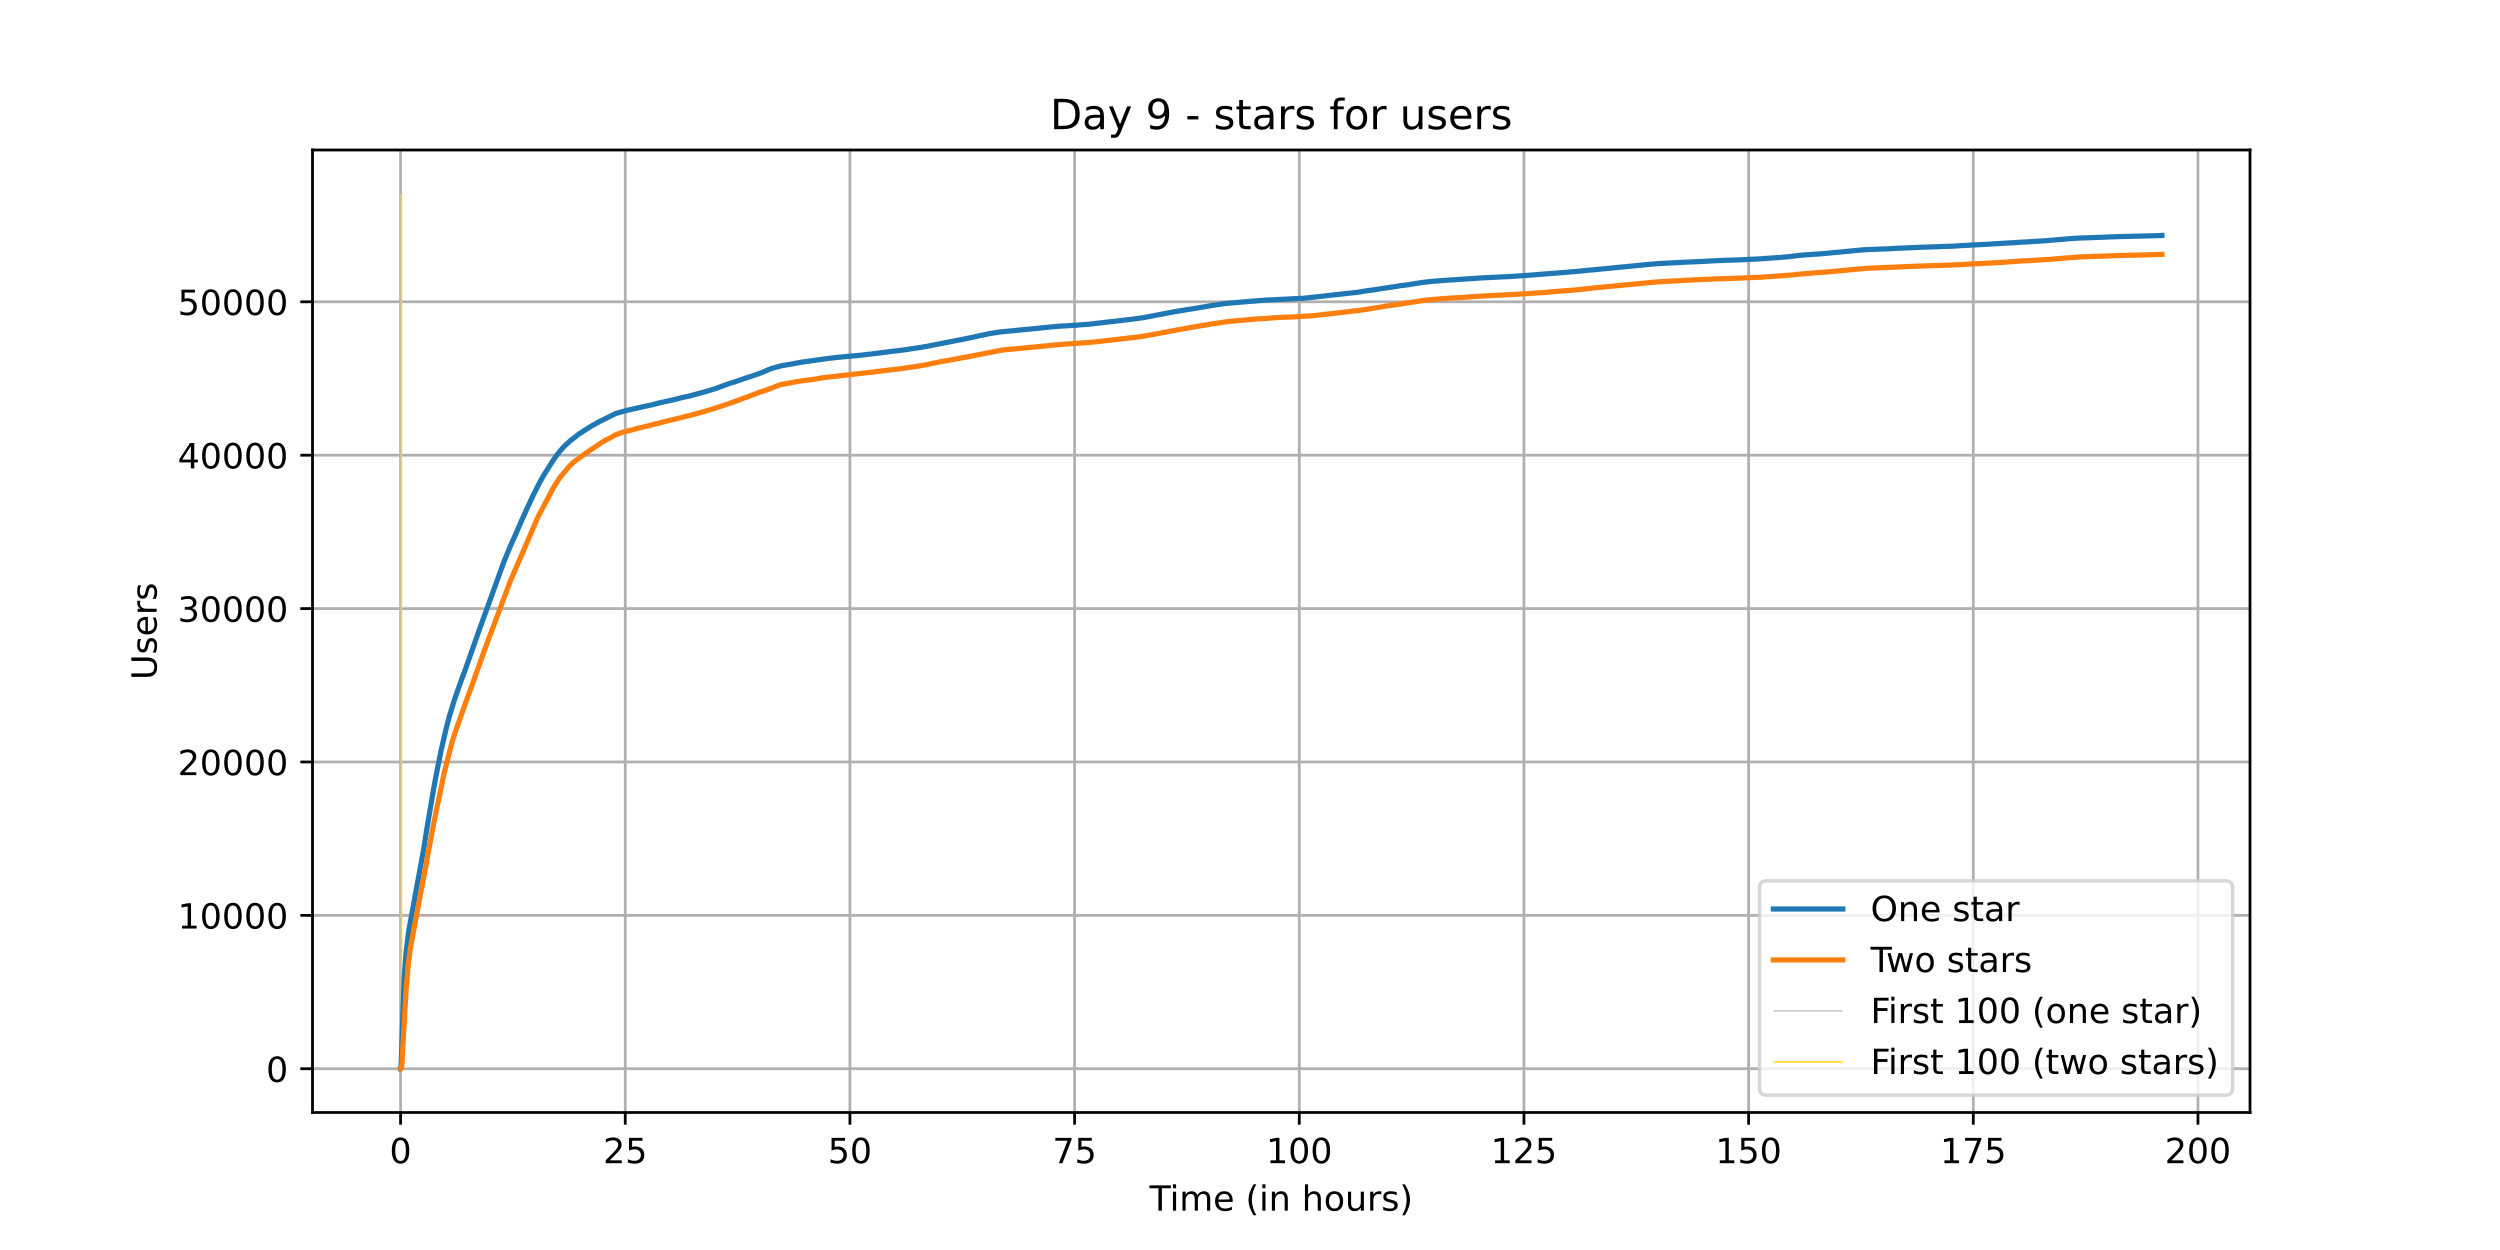 <?xml version="1.0" encoding="utf-8" standalone="no"?>
<!DOCTYPE svg PUBLIC "-//W3C//DTD SVG 1.1//EN"
  "http://www.w3.org/Graphics/SVG/1.1/DTD/svg11.dtd">
<!-- Created with matplotlib (https://matplotlib.org/) -->
<svg height="360pt" version="1.1" viewBox="0 0 720 360" width="720pt" xmlns="http://www.w3.org/2000/svg" xmlns:xlink="http://www.w3.org/1999/xlink">
 <defs>
  <style type="text/css">*{stroke-linecap:butt;stroke-linejoin:round;}</style>
 </defs>
 <g id="figure_1">
  <g id="patch_1">
   <path d="M 0 360 
L 720 360 
L 720 0 
L 0 0 
z
" style="fill:#ffffff;"/>
  </g>
  <g id="axes_1">
   <g id="patch_2">
    <path d="M 90 320.4 
L 648 320.4 
L 648 43.2 
L 90 43.2 
z
" style="fill:#ffffff;"/>
   </g>
   <g id="matplotlib.axis_1">
    <g id="xtick_1">
     <g id="line2d_1">
      <path clip-path="url(#p6012e05ed6)" d="M 115.364 320.4 
L 115.364 43.2 
" style="fill:none;stroke:#b0b0b0;stroke-linecap:square;stroke-width:0.8;"/>
     </g>
     <g id="line2d_2">
      <defs>
       <path d="M 0 0 
L 0 3.5 
" id="m4f7b861c61" style="stroke:#000000;stroke-width:0.8;"/>
      </defs>
      <g>
       <use style="stroke:#000000;stroke-width:0.8;" x="115.364" xlink:href="#m4f7b861c61" y="320.4"/>
      </g>
     </g>
     <g id="text_1">
      <!-- 0 -->
      <g transform="translate(112.182 334.998)scale(0.1 -0.1)">
       <defs>
        <path d="M 31.781 66.406 
Q 24.172 66.406 20.328 58.906 
Q 16.5 51.422 16.5 36.375 
Q 16.5 21.391 20.328 13.891 
Q 24.172 6.391 31.781 6.391 
Q 39.453 6.391 43.281 13.891 
Q 47.125 21.391 47.125 36.375 
Q 47.125 51.422 43.281 58.906 
Q 39.453 66.406 31.781 66.406 
z
M 31.781 74.219 
Q 44.047 74.219 50.516 64.516 
Q 56.984 54.828 56.984 36.375 
Q 56.984 17.969 50.516 8.266 
Q 44.047 -1.422 31.781 -1.422 
Q 19.531 -1.422 13.062 8.266 
Q 6.594 17.969 6.594 36.375 
Q 6.594 54.828 13.062 64.516 
Q 19.531 74.219 31.781 74.219 
z
" id="DejaVuSans-48"/>
       </defs>
       <use xlink:href="#DejaVuSans-48"/>
      </g>
     </g>
    </g>
    <g id="xtick_2">
     <g id="line2d_3">
      <path clip-path="url(#p6012e05ed6)" d="M 180.07 320.4 
L 180.07 43.2 
" style="fill:none;stroke:#b0b0b0;stroke-linecap:square;stroke-width:0.8;"/>
     </g>
     <g id="line2d_4">
      <g>
       <use style="stroke:#000000;stroke-width:0.8;" x="180.07" xlink:href="#m4f7b861c61" y="320.4"/>
      </g>
     </g>
     <g id="text_2">
      <!-- 25 -->
      <g transform="translate(173.707 334.998)scale(0.1 -0.1)">
       <defs>
        <path d="M 19.188 8.297 
L 53.609 8.297 
L 53.609 0 
L 7.328 0 
L 7.328 8.297 
Q 12.938 14.109 22.625 23.891 
Q 32.328 33.688 34.812 36.531 
Q 39.547 41.844 41.422 45.531 
Q 43.312 49.219 43.312 52.781 
Q 43.312 58.594 39.234 62.25 
Q 35.156 65.922 28.609 65.922 
Q 23.969 65.922 18.812 64.312 
Q 13.672 62.703 7.812 59.422 
L 7.812 69.391 
Q 13.766 71.781 18.938 73 
Q 24.125 74.219 28.422 74.219 
Q 39.75 74.219 46.484 68.547 
Q 53.219 62.891 53.219 53.422 
Q 53.219 48.922 51.531 44.891 
Q 49.859 40.875 45.406 35.406 
Q 44.188 33.984 37.641 27.219 
Q 31.109 20.453 19.188 8.297 
z
" id="DejaVuSans-50"/>
        <path d="M 10.797 72.906 
L 49.516 72.906 
L 49.516 64.594 
L 19.828 64.594 
L 19.828 46.734 
Q 21.969 47.469 24.109 47.828 
Q 26.266 48.188 28.422 48.188 
Q 40.625 48.188 47.75 41.5 
Q 54.891 34.812 54.891 23.391 
Q 54.891 11.625 47.562 5.094 
Q 40.234 -1.422 26.906 -1.422 
Q 22.312 -1.422 17.547 -0.641 
Q 12.797 0.141 7.719 1.703 
L 7.719 11.625 
Q 12.109 9.234 16.797 8.062 
Q 21.484 6.891 26.703 6.891 
Q 35.156 6.891 40.078 11.328 
Q 45.016 15.766 45.016 23.391 
Q 45.016 31 40.078 35.438 
Q 35.156 39.891 26.703 39.891 
Q 22.75 39.891 18.812 39.016 
Q 14.891 38.141 10.797 36.281 
z
" id="DejaVuSans-53"/>
       </defs>
       <use xlink:href="#DejaVuSans-50"/>
       <use x="63.623" xlink:href="#DejaVuSans-53"/>
      </g>
     </g>
    </g>
    <g id="xtick_3">
     <g id="line2d_5">
      <path clip-path="url(#p6012e05ed6)" d="M 244.776 320.4 
L 244.776 43.2 
" style="fill:none;stroke:#b0b0b0;stroke-linecap:square;stroke-width:0.8;"/>
     </g>
     <g id="line2d_6">
      <g>
       <use style="stroke:#000000;stroke-width:0.8;" x="244.776" xlink:href="#m4f7b861c61" y="320.4"/>
      </g>
     </g>
     <g id="text_3">
      <!-- 50 -->
      <g transform="translate(238.413 334.998)scale(0.1 -0.1)">
       <use xlink:href="#DejaVuSans-53"/>
       <use x="63.623" xlink:href="#DejaVuSans-48"/>
      </g>
     </g>
    </g>
    <g id="xtick_4">
     <g id="line2d_7">
      <path clip-path="url(#p6012e05ed6)" d="M 309.482 320.4 
L 309.482 43.2 
" style="fill:none;stroke:#b0b0b0;stroke-linecap:square;stroke-width:0.8;"/>
     </g>
     <g id="line2d_8">
      <g>
       <use style="stroke:#000000;stroke-width:0.8;" x="309.482" xlink:href="#m4f7b861c61" y="320.4"/>
      </g>
     </g>
     <g id="text_4">
      <!-- 75 -->
      <g transform="translate(303.119 334.998)scale(0.1 -0.1)">
       <defs>
        <path d="M 8.203 72.906 
L 55.078 72.906 
L 55.078 68.703 
L 28.609 0 
L 18.312 0 
L 43.219 64.594 
L 8.203 64.594 
z
" id="DejaVuSans-55"/>
       </defs>
       <use xlink:href="#DejaVuSans-55"/>
       <use x="63.623" xlink:href="#DejaVuSans-53"/>
      </g>
     </g>
    </g>
    <g id="xtick_5">
     <g id="line2d_9">
      <path clip-path="url(#p6012e05ed6)" d="M 374.188 320.4 
L 374.188 43.2 
" style="fill:none;stroke:#b0b0b0;stroke-linecap:square;stroke-width:0.8;"/>
     </g>
     <g id="line2d_10">
      <g>
       <use style="stroke:#000000;stroke-width:0.8;" x="374.188" xlink:href="#m4f7b861c61" y="320.4"/>
      </g>
     </g>
     <g id="text_5">
      <!-- 100 -->
      <g transform="translate(364.644 334.998)scale(0.1 -0.1)">
       <defs>
        <path d="M 12.406 8.297 
L 28.516 8.297 
L 28.516 63.922 
L 10.984 60.406 
L 10.984 69.391 
L 28.422 72.906 
L 38.281 72.906 
L 38.281 8.297 
L 54.391 8.297 
L 54.391 0 
L 12.406 0 
z
" id="DejaVuSans-49"/>
       </defs>
       <use xlink:href="#DejaVuSans-49"/>
       <use x="63.623" xlink:href="#DejaVuSans-48"/>
       <use x="127.246" xlink:href="#DejaVuSans-48"/>
      </g>
     </g>
    </g>
    <g id="xtick_6">
     <g id="line2d_11">
      <path clip-path="url(#p6012e05ed6)" d="M 438.894 320.4 
L 438.894 43.2 
" style="fill:none;stroke:#b0b0b0;stroke-linecap:square;stroke-width:0.8;"/>
     </g>
     <g id="line2d_12">
      <g>
       <use style="stroke:#000000;stroke-width:0.8;" x="438.894" xlink:href="#m4f7b861c61" y="320.4"/>
      </g>
     </g>
     <g id="text_6">
      <!-- 125 -->
      <g transform="translate(429.35 334.998)scale(0.1 -0.1)">
       <use xlink:href="#DejaVuSans-49"/>
       <use x="63.623" xlink:href="#DejaVuSans-50"/>
       <use x="127.246" xlink:href="#DejaVuSans-53"/>
      </g>
     </g>
    </g>
    <g id="xtick_7">
     <g id="line2d_13">
      <path clip-path="url(#p6012e05ed6)" d="M 503.6 320.4 
L 503.6 43.2 
" style="fill:none;stroke:#b0b0b0;stroke-linecap:square;stroke-width:0.8;"/>
     </g>
     <g id="line2d_14">
      <g>
       <use style="stroke:#000000;stroke-width:0.8;" x="503.6" xlink:href="#m4f7b861c61" y="320.4"/>
      </g>
     </g>
     <g id="text_7">
      <!-- 150 -->
      <g transform="translate(494.056 334.998)scale(0.1 -0.1)">
       <use xlink:href="#DejaVuSans-49"/>
       <use x="63.623" xlink:href="#DejaVuSans-53"/>
       <use x="127.246" xlink:href="#DejaVuSans-48"/>
      </g>
     </g>
    </g>
    <g id="xtick_8">
     <g id="line2d_15">
      <path clip-path="url(#p6012e05ed6)" d="M 568.306 320.4 
L 568.306 43.2 
" style="fill:none;stroke:#b0b0b0;stroke-linecap:square;stroke-width:0.8;"/>
     </g>
     <g id="line2d_16">
      <g>
       <use style="stroke:#000000;stroke-width:0.8;" x="568.306" xlink:href="#m4f7b861c61" y="320.4"/>
      </g>
     </g>
     <g id="text_8">
      <!-- 175 -->
      <g transform="translate(558.763 334.998)scale(0.1 -0.1)">
       <use xlink:href="#DejaVuSans-49"/>
       <use x="63.623" xlink:href="#DejaVuSans-55"/>
       <use x="127.246" xlink:href="#DejaVuSans-53"/>
      </g>
     </g>
    </g>
    <g id="xtick_9">
     <g id="line2d_17">
      <path clip-path="url(#p6012e05ed6)" d="M 633.012 320.4 
L 633.012 43.2 
" style="fill:none;stroke:#b0b0b0;stroke-linecap:square;stroke-width:0.8;"/>
     </g>
     <g id="line2d_18">
      <g>
       <use style="stroke:#000000;stroke-width:0.8;" x="633.012" xlink:href="#m4f7b861c61" y="320.4"/>
      </g>
     </g>
     <g id="text_9">
      <!-- 200 -->
      <g transform="translate(623.469 334.998)scale(0.1 -0.1)">
       <use xlink:href="#DejaVuSans-50"/>
       <use x="63.623" xlink:href="#DejaVuSans-48"/>
       <use x="127.246" xlink:href="#DejaVuSans-48"/>
      </g>
     </g>
    </g>
    <g id="text_10">
     <!-- Time (in hours) -->
     <g transform="translate(331.072 348.677)scale(0.1 -0.1)">
      <defs>
       <path d="M -0.297 72.906 
L 61.375 72.906 
L 61.375 64.594 
L 35.5 64.594 
L 35.5 0 
L 25.594 0 
L 25.594 64.594 
L -0.297 64.594 
z
" id="DejaVuSans-84"/>
       <path d="M 9.422 54.688 
L 18.406 54.688 
L 18.406 0 
L 9.422 0 
z
M 9.422 75.984 
L 18.406 75.984 
L 18.406 64.594 
L 9.422 64.594 
z
" id="DejaVuSans-105"/>
       <path d="M 52 44.188 
Q 55.375 50.25 60.062 53.125 
Q 64.75 56 71.094 56 
Q 79.641 56 84.281 50.016 
Q 88.922 44.047 88.922 33.016 
L 88.922 0 
L 79.891 0 
L 79.891 32.719 
Q 79.891 40.578 77.094 44.375 
Q 74.312 48.188 68.609 48.188 
Q 61.625 48.188 57.562 43.547 
Q 53.516 38.922 53.516 30.906 
L 53.516 0 
L 44.484 0 
L 44.484 32.719 
Q 44.484 40.625 41.703 44.406 
Q 38.922 48.188 33.109 48.188 
Q 26.219 48.188 22.156 43.531 
Q 18.109 38.875 18.109 30.906 
L 18.109 0 
L 9.078 0 
L 9.078 54.688 
L 18.109 54.688 
L 18.109 46.188 
Q 21.188 51.219 25.484 53.609 
Q 29.781 56 35.688 56 
Q 41.656 56 45.828 52.969 
Q 50 49.953 52 44.188 
z
" id="DejaVuSans-109"/>
       <path d="M 56.203 29.594 
L 56.203 25.203 
L 14.891 25.203 
Q 15.484 15.922 20.484 11.062 
Q 25.484 6.203 34.422 6.203 
Q 39.594 6.203 44.453 7.469 
Q 49.312 8.734 54.109 11.281 
L 54.109 2.781 
Q 49.266 0.734 44.188 -0.344 
Q 39.109 -1.422 33.891 -1.422 
Q 20.797 -1.422 13.156 6.188 
Q 5.516 13.812 5.516 26.812 
Q 5.516 40.234 12.766 48.109 
Q 20.016 56 32.328 56 
Q 43.359 56 49.781 48.891 
Q 56.203 41.797 56.203 29.594 
z
M 47.219 32.234 
Q 47.125 39.594 43.094 43.984 
Q 39.062 48.391 32.422 48.391 
Q 24.906 48.391 20.391 44.141 
Q 15.875 39.891 15.188 32.172 
z
" id="DejaVuSans-101"/>
       <path id="DejaVuSans-32"/>
       <path d="M 31 75.875 
Q 24.469 64.656 21.281 53.656 
Q 18.109 42.672 18.109 31.391 
Q 18.109 20.125 21.312 9.062 
Q 24.516 -2 31 -13.188 
L 23.188 -13.188 
Q 15.875 -1.703 12.234 9.375 
Q 8.594 20.453 8.594 31.391 
Q 8.594 42.281 12.203 53.312 
Q 15.828 64.359 23.188 75.875 
z
" id="DejaVuSans-40"/>
       <path d="M 54.891 33.016 
L 54.891 0 
L 45.906 0 
L 45.906 32.719 
Q 45.906 40.484 42.875 44.328 
Q 39.844 48.188 33.797 48.188 
Q 26.516 48.188 22.312 43.547 
Q 18.109 38.922 18.109 30.906 
L 18.109 0 
L 9.078 0 
L 9.078 54.688 
L 18.109 54.688 
L 18.109 46.188 
Q 21.344 51.125 25.703 53.562 
Q 30.078 56 35.797 56 
Q 45.219 56 50.047 50.172 
Q 54.891 44.344 54.891 33.016 
z
" id="DejaVuSans-110"/>
       <path d="M 54.891 33.016 
L 54.891 0 
L 45.906 0 
L 45.906 32.719 
Q 45.906 40.484 42.875 44.328 
Q 39.844 48.188 33.797 48.188 
Q 26.516 48.188 22.312 43.547 
Q 18.109 38.922 18.109 30.906 
L 18.109 0 
L 9.078 0 
L 9.078 75.984 
L 18.109 75.984 
L 18.109 46.188 
Q 21.344 51.125 25.703 53.562 
Q 30.078 56 35.797 56 
Q 45.219 56 50.047 50.172 
Q 54.891 44.344 54.891 33.016 
z
" id="DejaVuSans-104"/>
       <path d="M 30.609 48.391 
Q 23.391 48.391 19.188 42.75 
Q 14.984 37.109 14.984 27.297 
Q 14.984 17.484 19.156 11.844 
Q 23.344 6.203 30.609 6.203 
Q 37.797 6.203 41.984 11.859 
Q 46.188 17.531 46.188 27.297 
Q 46.188 37.016 41.984 42.703 
Q 37.797 48.391 30.609 48.391 
z
M 30.609 56 
Q 42.328 56 49.016 48.375 
Q 55.719 40.766 55.719 27.297 
Q 55.719 13.875 49.016 6.219 
Q 42.328 -1.422 30.609 -1.422 
Q 18.844 -1.422 12.172 6.219 
Q 5.516 13.875 5.516 27.297 
Q 5.516 40.766 12.172 48.375 
Q 18.844 56 30.609 56 
z
" id="DejaVuSans-111"/>
       <path d="M 8.5 21.578 
L 8.5 54.688 
L 17.484 54.688 
L 17.484 21.922 
Q 17.484 14.156 20.5 10.266 
Q 23.531 6.391 29.594 6.391 
Q 36.859 6.391 41.078 11.031 
Q 45.312 15.672 45.312 23.688 
L 45.312 54.688 
L 54.297 54.688 
L 54.297 0 
L 45.312 0 
L 45.312 8.406 
Q 42.047 3.422 37.719 1 
Q 33.406 -1.422 27.688 -1.422 
Q 18.266 -1.422 13.375 4.438 
Q 8.5 10.297 8.5 21.578 
z
M 31.109 56 
z
" id="DejaVuSans-117"/>
       <path d="M 41.109 46.297 
Q 39.594 47.172 37.812 47.578 
Q 36.031 48 33.891 48 
Q 26.266 48 22.188 43.047 
Q 18.109 38.094 18.109 28.812 
L 18.109 0 
L 9.078 0 
L 9.078 54.688 
L 18.109 54.688 
L 18.109 46.188 
Q 20.953 51.172 25.484 53.578 
Q 30.031 56 36.531 56 
Q 37.453 56 38.578 55.875 
Q 39.703 55.766 41.062 55.516 
z
" id="DejaVuSans-114"/>
       <path d="M 44.281 53.078 
L 44.281 44.578 
Q 40.484 46.531 36.375 47.5 
Q 32.281 48.484 27.875 48.484 
Q 21.188 48.484 17.844 46.438 
Q 14.5 44.391 14.5 40.281 
Q 14.5 37.156 16.891 35.375 
Q 19.281 33.594 26.516 31.984 
L 29.594 31.297 
Q 39.156 29.25 43.188 25.516 
Q 47.219 21.781 47.219 15.094 
Q 47.219 7.469 41.188 3.016 
Q 35.156 -1.422 24.609 -1.422 
Q 20.219 -1.422 15.453 -0.562 
Q 10.688 0.297 5.422 2 
L 5.422 11.281 
Q 10.406 8.688 15.234 7.391 
Q 20.062 6.109 24.812 6.109 
Q 31.156 6.109 34.562 8.281 
Q 37.984 10.453 37.984 14.406 
Q 37.984 18.062 35.516 20.016 
Q 33.062 21.969 24.703 23.781 
L 21.578 24.516 
Q 13.234 26.266 9.516 29.906 
Q 5.812 33.547 5.812 39.891 
Q 5.812 47.609 11.281 51.797 
Q 16.75 56 26.812 56 
Q 31.781 56 36.172 55.266 
Q 40.578 54.547 44.281 53.078 
z
" id="DejaVuSans-115"/>
       <path d="M 8.016 75.875 
L 15.828 75.875 
Q 23.141 64.359 26.781 53.312 
Q 30.422 42.281 30.422 31.391 
Q 30.422 20.453 26.781 9.375 
Q 23.141 -1.703 15.828 -13.188 
L 8.016 -13.188 
Q 14.5 -2 17.703 9.062 
Q 20.906 20.125 20.906 31.391 
Q 20.906 42.672 17.703 53.656 
Q 14.5 64.656 8.016 75.875 
z
" id="DejaVuSans-41"/>
      </defs>
      <use xlink:href="#DejaVuSans-84"/>
      <use x="57.959" xlink:href="#DejaVuSans-105"/>
      <use x="85.742" xlink:href="#DejaVuSans-109"/>
      <use x="183.154" xlink:href="#DejaVuSans-101"/>
      <use x="244.678" xlink:href="#DejaVuSans-32"/>
      <use x="276.465" xlink:href="#DejaVuSans-40"/>
      <use x="315.479" xlink:href="#DejaVuSans-105"/>
      <use x="343.262" xlink:href="#DejaVuSans-110"/>
      <use x="406.641" xlink:href="#DejaVuSans-32"/>
      <use x="438.428" xlink:href="#DejaVuSans-104"/>
      <use x="501.807" xlink:href="#DejaVuSans-111"/>
      <use x="562.988" xlink:href="#DejaVuSans-117"/>
      <use x="626.367" xlink:href="#DejaVuSans-114"/>
      <use x="667.48" xlink:href="#DejaVuSans-115"/>
      <use x="719.58" xlink:href="#DejaVuSans-41"/>
     </g>
    </g>
   </g>
   <g id="matplotlib.axis_2">
    <g id="ytick_1">
     <g id="line2d_19">
      <path clip-path="url(#p6012e05ed6)" d="M 90 307.8 
L 648 307.8 
" style="fill:none;stroke:#b0b0b0;stroke-linecap:square;stroke-width:0.8;"/>
     </g>
     <g id="line2d_20">
      <defs>
       <path d="M 0 0 
L -3.5 0 
" id="m26c6bc3b92" style="stroke:#000000;stroke-width:0.8;"/>
      </defs>
      <g>
       <use style="stroke:#000000;stroke-width:0.8;" x="90" xlink:href="#m26c6bc3b92" y="307.8"/>
      </g>
     </g>
     <g id="text_11">
      <!-- 0 -->
      <g transform="translate(76.638 311.599)scale(0.1 -0.1)">
       <use xlink:href="#DejaVuSans-48"/>
      </g>
     </g>
    </g>
    <g id="ytick_2">
     <g id="line2d_21">
      <path clip-path="url(#p6012e05ed6)" d="M 90 263.624 
L 648 263.624 
" style="fill:none;stroke:#b0b0b0;stroke-linecap:square;stroke-width:0.8;"/>
     </g>
     <g id="line2d_22">
      <g>
       <use style="stroke:#000000;stroke-width:0.8;" x="90" xlink:href="#m26c6bc3b92" y="263.624"/>
      </g>
     </g>
     <g id="text_12">
      <!-- 10000 -->
      <g transform="translate(51.188 267.423)scale(0.1 -0.1)">
       <use xlink:href="#DejaVuSans-49"/>
       <use x="63.623" xlink:href="#DejaVuSans-48"/>
       <use x="127.246" xlink:href="#DejaVuSans-48"/>
       <use x="190.869" xlink:href="#DejaVuSans-48"/>
       <use x="254.492" xlink:href="#DejaVuSans-48"/>
      </g>
     </g>
    </g>
    <g id="ytick_3">
     <g id="line2d_23">
      <path clip-path="url(#p6012e05ed6)" d="M 90 219.448 
L 648 219.448 
" style="fill:none;stroke:#b0b0b0;stroke-linecap:square;stroke-width:0.8;"/>
     </g>
     <g id="line2d_24">
      <g>
       <use style="stroke:#000000;stroke-width:0.8;" x="90" xlink:href="#m26c6bc3b92" y="219.448"/>
      </g>
     </g>
     <g id="text_13">
      <!-- 20000 -->
      <g transform="translate(51.188 223.247)scale(0.1 -0.1)">
       <use xlink:href="#DejaVuSans-50"/>
       <use x="63.623" xlink:href="#DejaVuSans-48"/>
       <use x="127.246" xlink:href="#DejaVuSans-48"/>
       <use x="190.869" xlink:href="#DejaVuSans-48"/>
       <use x="254.492" xlink:href="#DejaVuSans-48"/>
      </g>
     </g>
    </g>
    <g id="ytick_4">
     <g id="line2d_25">
      <path clip-path="url(#p6012e05ed6)" d="M 90 175.272 
L 648 175.272 
" style="fill:none;stroke:#b0b0b0;stroke-linecap:square;stroke-width:0.8;"/>
     </g>
     <g id="line2d_26">
      <g>
       <use style="stroke:#000000;stroke-width:0.8;" x="90" xlink:href="#m26c6bc3b92" y="175.272"/>
      </g>
     </g>
     <g id="text_14">
      <!-- 30000 -->
      <g transform="translate(51.188 179.071)scale(0.1 -0.1)">
       <defs>
        <path d="M 40.578 39.312 
Q 47.656 37.797 51.625 33 
Q 55.609 28.219 55.609 21.188 
Q 55.609 10.406 48.188 4.484 
Q 40.766 -1.422 27.094 -1.422 
Q 22.516 -1.422 17.656 -0.516 
Q 12.797 0.391 7.625 2.203 
L 7.625 11.719 
Q 11.719 9.328 16.594 8.109 
Q 21.484 6.891 26.812 6.891 
Q 36.078 6.891 40.938 10.547 
Q 45.797 14.203 45.797 21.188 
Q 45.797 27.641 41.281 31.266 
Q 36.766 34.906 28.719 34.906 
L 20.219 34.906 
L 20.219 43.016 
L 29.109 43.016 
Q 36.375 43.016 40.234 45.922 
Q 44.094 48.828 44.094 54.297 
Q 44.094 59.906 40.109 62.906 
Q 36.141 65.922 28.719 65.922 
Q 24.656 65.922 20.016 65.031 
Q 15.375 64.156 9.812 62.312 
L 9.812 71.094 
Q 15.438 72.656 20.344 73.438 
Q 25.25 74.219 29.594 74.219 
Q 40.828 74.219 47.359 69.109 
Q 53.906 64.016 53.906 55.328 
Q 53.906 49.266 50.438 45.094 
Q 46.969 40.922 40.578 39.312 
z
" id="DejaVuSans-51"/>
       </defs>
       <use xlink:href="#DejaVuSans-51"/>
       <use x="63.623" xlink:href="#DejaVuSans-48"/>
       <use x="127.246" xlink:href="#DejaVuSans-48"/>
       <use x="190.869" xlink:href="#DejaVuSans-48"/>
       <use x="254.492" xlink:href="#DejaVuSans-48"/>
      </g>
     </g>
    </g>
    <g id="ytick_5">
     <g id="line2d_27">
      <path clip-path="url(#p6012e05ed6)" d="M 90 131.096 
L 648 131.096 
" style="fill:none;stroke:#b0b0b0;stroke-linecap:square;stroke-width:0.8;"/>
     </g>
     <g id="line2d_28">
      <g>
       <use style="stroke:#000000;stroke-width:0.8;" x="90" xlink:href="#m26c6bc3b92" y="131.096"/>
      </g>
     </g>
     <g id="text_15">
      <!-- 40000 -->
      <g transform="translate(51.188 134.895)scale(0.1 -0.1)">
       <defs>
        <path d="M 37.797 64.312 
L 12.891 25.391 
L 37.797 25.391 
z
M 35.203 72.906 
L 47.609 72.906 
L 47.609 25.391 
L 58.016 25.391 
L 58.016 17.188 
L 47.609 17.188 
L 47.609 0 
L 37.797 0 
L 37.797 17.188 
L 4.891 17.188 
L 4.891 26.703 
z
" id="DejaVuSans-52"/>
       </defs>
       <use xlink:href="#DejaVuSans-52"/>
       <use x="63.623" xlink:href="#DejaVuSans-48"/>
       <use x="127.246" xlink:href="#DejaVuSans-48"/>
       <use x="190.869" xlink:href="#DejaVuSans-48"/>
       <use x="254.492" xlink:href="#DejaVuSans-48"/>
      </g>
     </g>
    </g>
    <g id="ytick_6">
     <g id="line2d_29">
      <path clip-path="url(#p6012e05ed6)" d="M 90 86.919 
L 648 86.919 
" style="fill:none;stroke:#b0b0b0;stroke-linecap:square;stroke-width:0.8;"/>
     </g>
     <g id="line2d_30">
      <g>
       <use style="stroke:#000000;stroke-width:0.8;" x="90" xlink:href="#m26c6bc3b92" y="86.919"/>
      </g>
     </g>
     <g id="text_16">
      <!-- 50000 -->
      <g transform="translate(51.188 90.719)scale(0.1 -0.1)">
       <use xlink:href="#DejaVuSans-53"/>
       <use x="63.623" xlink:href="#DejaVuSans-48"/>
       <use x="127.246" xlink:href="#DejaVuSans-48"/>
       <use x="190.869" xlink:href="#DejaVuSans-48"/>
       <use x="254.492" xlink:href="#DejaVuSans-48"/>
      </g>
     </g>
    </g>
    <g id="text_17">
     <!-- Users -->
     <g transform="translate(45.108 195.801)rotate(-90)scale(0.1 -0.1)">
      <defs>
       <path d="M 8.688 72.906 
L 18.609 72.906 
L 18.609 28.609 
Q 18.609 16.891 22.844 11.734 
Q 27.094 6.594 36.625 6.594 
Q 46.094 6.594 50.344 11.734 
Q 54.594 16.891 54.594 28.609 
L 54.594 72.906 
L 64.5 72.906 
L 64.5 27.391 
Q 64.5 13.141 57.438 5.859 
Q 50.391 -1.422 36.625 -1.422 
Q 22.797 -1.422 15.734 5.859 
Q 8.688 13.141 8.688 27.391 
z
" id="DejaVuSans-85"/>
      </defs>
      <use xlink:href="#DejaVuSans-85"/>
      <use x="73.193" xlink:href="#DejaVuSans-115"/>
      <use x="125.293" xlink:href="#DejaVuSans-101"/>
      <use x="186.816" xlink:href="#DejaVuSans-114"/>
      <use x="227.93" xlink:href="#DejaVuSans-115"/>
     </g>
    </g>
   </g>
   <g id="LineCollection_1">
    <path clip-path="url(#p6012e05ed6)" d="M 115.513 307.8 
L 115.513 55.8 
" style="fill:none;stroke:#c0c0c0;stroke-width:0.4;"/>
   </g>
   <g id="LineCollection_2">
    <path clip-path="url(#p6012e05ed6)" d="M 115.642 307.8 
L 115.642 55.8 
" style="fill:none;stroke:#ffd700;stroke-width:0.4;"/>
   </g>
   <g id="line2d_31">
    <path clip-path="url(#p6012e05ed6)" d="M 115.364 307.8 
L 115.428 307.796 
L 115.513 307.221 
L 115.684 302.459 
L 116.368 282.355 
L 116.924 274.504 
L 117.779 267.75 
L 121.969 244.867 
L 122.824 239.389 
L 124.747 228.022 
L 125.389 224.422 
L 127.013 216.223 
L 128.467 209.932 
L 129.449 206.204 
L 130.818 201.702 
L 132.143 197.916 
L 132.57 196.715 
L 133.169 195.027 
L 133.639 193.896 
L 137.615 182.592 
L 137.957 181.611 
L 145.059 161.97 
L 145.315 161.325 
L 146.939 157.389 
L 147.453 156.236 
L 148.65 153.577 
L 149.206 152.26 
L 150.36 149.601 
L 150.874 148.497 
L 151.515 147.008 
L 152.841 144.203 
L 153.397 142.966 
L 155.535 138.747 
L 156.134 137.695 
L 156.604 136.856 
L 159.213 132.717 
L 159.555 132.218 
L 160.324 131.135 
L 161.394 129.792 
L 161.65 129.492 
L 161.907 129.169 
L 162.207 128.847 
L 162.549 128.502 
L 163.019 128.047 
L 164.345 126.846 
L 164.729 126.572 
L 165.328 126.104 
L 166.055 125.534 
L 166.311 125.304 
L 166.697 125.03 
L 167.039 124.792 
L 167.638 124.443 
L 168.151 124.058 
L 168.621 123.811 
L 169.263 123.369 
L 170.503 122.6 
L 172.683 121.39 
L 177.386 119.066 
L 180.722 118.139 
L 181.791 117.922 
L 182.218 117.816 
L 188.051 116.509 
L 189.382 116.155 
L 195.202 114.839 
L 195.501 114.733 
L 197.083 114.362 
L 198.28 114.127 
L 199.049 113.911 
L 199.392 113.818 
L 199.904 113.672 
L 200.631 113.491 
L 200.888 113.403 
L 202.733 112.921 
L 203.332 112.749 
L 203.93 112.559 
L 204.785 112.316 
L 205.213 112.162 
L 205.94 111.972 
L 206.624 111.72 
L 207.651 111.313 
L 209.789 110.545 
L 211.072 110.125 
L 211.714 109.957 
L 212.483 109.675 
L 215.221 108.729 
L 215.692 108.57 
L 216.89 108.19 
L 219.413 107.293 
L 220.74 106.737 
L 220.911 106.648 
L 221.554 106.375 
L 222.067 106.158 
L 224.934 105.376 
L 225.491 105.27 
L 225.961 105.182 
L 227.544 104.912 
L 228.399 104.762 
L 229.554 104.532 
L 230.367 104.391 
L 231.052 104.285 
L 231.522 104.206 
L 232.121 104.135 
L 234.859 103.746 
L 235.286 103.675 
L 235.97 103.578 
L 236.355 103.534 
L 238.023 103.3 
L 238.877 103.194 
L 239.262 103.141 
L 240.288 103.03 
L 240.973 102.933 
L 242.255 102.832 
L 242.812 102.765 
L 244.094 102.655 
L 245.035 102.571 
L 246.061 102.465 
L 246.915 102.399 
L 247.941 102.293 
L 248.454 102.249 
L 249.182 102.143 
L 249.78 102.063 
L 251.02 101.953 
L 251.789 101.82 
L 252.858 101.71 
L 257.432 101.122 
L 258.465 101.02 
L 261.675 100.596 
L 262.06 100.508 
L 264.454 100.155 
L 264.839 100.106 
L 266.378 99.845 
L 266.677 99.784 
L 277.792 97.619 
L 278.262 97.508 
L 279.203 97.332 
L 280.272 97.111 
L 281.769 96.753 
L 282.753 96.554 
L 283.095 96.497 
L 283.565 96.386 
L 284.763 96.117 
L 285.49 96.006 
L 287.884 95.618 
L 305.158 93.93 
L 307.296 93.82 
L 309.818 93.665 
L 311.271 93.555 
L 312.083 93.497 
L 313.494 93.387 
L 323.374 92.247 
L 324.015 92.159 
L 325.084 92.048 
L 329.06 91.523 
L 337.139 89.981 
L 337.823 89.875 
L 338.251 89.773 
L 340.56 89.398 
L 341.201 89.287 
L 341.542 89.225 
L 342.227 89.115 
L 344.192 88.815 
L 345.775 88.545 
L 348.682 88.05 
L 350.391 87.768 
L 352.358 87.472 
L 353.341 87.361 
L 359.625 86.827 
L 361.035 86.721 
L 362.061 86.619 
L 365.358 86.385 
L 367.794 86.279 
L 368.521 86.235 
L 370.958 86.124 
L 373.223 85.996 
L 375.617 85.886 
L 391.137 84.158 
L 391.48 84.088 
L 392.163 83.986 
L 393.061 83.823 
L 394.6 83.615 
L 395.455 83.509 
L 396.139 83.403 
L 396.737 83.293 
L 397.421 83.187 
L 399.901 82.824 
L 401.782 82.546 
L 402.466 82.444 
L 403.107 82.294 
L 404.176 82.179 
L 405.117 82.069 
L 407.083 81.755 
L 409.435 81.371 
L 410.375 81.269 
L 410.973 81.19 
L 411.914 81.079 
L 416.66 80.704 
L 418.54 80.593 
L 421.917 80.35 
L 423.884 80.244 
L 424.867 80.152 
L 426.748 80.041 
L 428.842 79.931 
L 431.066 79.82 
L 433.118 79.719 
L 435.555 79.617 
L 435.939 79.573 
L 437.35 79.462 
L 440.386 79.259 
L 441.882 79.158 
L 442.395 79.105 
L 443.678 78.994 
L 447.958 78.667 
L 449.369 78.557 
L 454.585 78.124 
L 455.739 78.014 
L 457.065 77.85 
L 458.519 77.74 
L 475.28 76.105 
L 476.735 75.995 
L 477.248 75.946 
L 479.087 75.84 
L 479.856 75.791 
L 482.251 75.681 
L 484.774 75.531 
L 487.424 75.42 
L 489.22 75.345 
L 491.358 75.235 
L 493.669 75.107 
L 496.109 74.996 
L 496.796 74.965 
L 500.475 74.855 
L 502.142 74.789 
L 504.193 74.678 
L 505.99 74.603 
L 507.614 74.497 
L 508.127 74.449 
L 511.248 74.236 
L 512.829 74.135 
L 513.385 74.073 
L 514.796 73.963 
L 515.993 73.83 
L 516.72 73.72 
L 517.789 73.609 
L 518.729 73.499 
L 522.405 73.225 
L 524.33 73.114 
L 536.347 71.97 
L 538.442 71.86 
L 540.281 71.78 
L 543.532 71.67 
L 546.139 71.511 
L 549.047 71.4 
L 550.928 71.312 
L 553.535 71.202 
L 555.074 71.153 
L 558.195 71.047 
L 558.921 71.003 
L 562.47 70.892 
L 565.077 70.729 
L 567.044 70.618 
L 569.181 70.504 
L 571.534 70.393 
L 572.217 70.362 
L 573.758 70.261 
L 574.271 70.216 
L 576.28 70.106 
L 577.006 70.066 
L 578.546 69.956 
L 579.145 69.938 
L 580.897 69.828 
L 581.624 69.788 
L 583.934 69.655 
L 585.601 69.545 
L 588.039 69.399 
L 589.58 69.298 
L 590.137 69.24 
L 591.505 69.13 
L 597.278 68.648 
L 599.459 68.538 
L 600.912 68.498 
L 602.58 68.436 
L 605.788 68.326 
L 607.755 68.229 
L 611.26 68.118 
L 612.628 68.087 
L 617.074 67.977 
L 618.315 67.955 
L 621.995 67.849 
L 622.636 67.8 
L 622.636 67.8 
" style="fill:none;stroke:#1f77b4;stroke-linecap:square;stroke-width:1.5;"/>
   </g>
   <g id="line2d_32">
    <path clip-path="url(#p6012e05ed6)" d="M 115.364 307.8 
L 115.556 307.72 
L 115.642 307.358 
L 115.77 306.254 
L 116.154 299.146 
L 116.967 284.996 
L 117.565 277.946 
L 118.163 273.175 
L 121.114 257.479 
L 122.61 249.655 
L 123.55 244.315 
L 123.678 243.753 
L 124.576 238.991 
L 125.389 234.764 
L 127.996 222.293 
L 130.176 213.815 
L 130.989 211.191 
L 134.708 200.677 
L 135.734 197.965 
L 136.161 196.741 
L 137.016 194.289 
L 138.171 191.14 
L 138.815 189.236 
L 139.585 187.067 
L 146.983 167.355 
L 147.325 166.525 
L 154.936 148.872 
L 159.084 141.04 
L 159.597 140.13 
L 160.025 139.432 
L 160.539 138.632 
L 161.309 137.479 
L 164.002 134.272 
L 164.302 133.976 
L 164.9 133.362 
L 165.798 132.659 
L 166.911 131.838 
L 168.621 130.565 
L 169.22 130.216 
L 169.819 129.753 
L 170.375 129.408 
L 173.324 127.416 
L 173.58 127.292 
L 174.008 127.031 
L 174.735 126.616 
L 175.034 126.475 
L 177.172 125.3 
L 177.428 125.189 
L 177.942 124.995 
L 178.241 124.867 
L 178.54 124.77 
L 179.14 124.535 
L 181.064 124.049 
L 183.076 123.537 
L 183.377 123.435 
L 183.719 123.347 
L 183.976 123.276 
L 184.491 123.166 
L 185.219 122.985 
L 185.647 122.883 
L 186.118 122.777 
L 188.612 122.123 
L 189.638 121.911 
L 190.369 121.686 
L 193.063 121.023 
L 193.748 120.86 
L 195.244 120.502 
L 196.014 120.317 
L 196.698 120.135 
L 197.083 120.025 
L 199.776 119.367 
L 200.119 119.234 
L 200.674 119.133 
L 200.888 119.053 
L 202.519 118.589 
L 203.417 118.337 
L 204.486 118.002 
L 204.956 117.865 
L 205.641 117.684 
L 206.111 117.511 
L 210.345 116.093 
L 210.559 116.009 
L 212.312 115.395 
L 212.569 115.303 
L 213.638 114.87 
L 214.28 114.627 
L 214.793 114.476 
L 215.264 114.326 
L 216.376 113.871 
L 216.975 113.65 
L 217.36 113.496 
L 217.831 113.341 
L 218.472 113.05 
L 218.943 112.899 
L 219.928 112.595 
L 220.313 112.484 
L 224.721 110.792 
L 229.426 109.922 
L 230.153 109.811 
L 230.923 109.688 
L 234.089 109.264 
L 234.388 109.224 
L 237.253 108.742 
L 238.279 108.636 
L 238.664 108.597 
L 249.823 107.324 
L 250.379 107.263 
L 251.576 107.161 
L 252.131 107.042 
L 259.622 106.154 
L 261.632 105.853 
L 264.326 105.469 
L 265.181 105.319 
L 266.762 105.058 
L 267.489 104.873 
L 268.344 104.678 
L 269.242 104.515 
L 270.396 104.294 
L 271.08 104.113 
L 271.978 104.002 
L 276.466 103.176 
L 276.979 103.066 
L 277.792 102.929 
L 288.739 100.8 
L 302.508 99.501 
L 303.277 99.39 
L 307.894 99.019 
L 309.604 98.909 
L 312.553 98.71 
L 313.882 98.608 
L 314.439 98.551 
L 315.551 98.441 
L 316.534 98.348 
L 324.998 97.358 
L 325.254 97.314 
L 326.28 97.217 
L 327.393 97.106 
L 328.034 97.022 
L 330.043 96.709 
L 330.514 96.62 
L 331.027 96.51 
L 332.522 96.258 
L 332.907 96.174 
L 339.662 94.898 
L 340.345 94.792 
L 344.62 94.027 
L 346.202 93.758 
L 349.152 93.259 
L 349.836 93.153 
L 350.391 93.086 
L 351.204 92.98 
L 351.546 92.927 
L 353.427 92.645 
L 354.282 92.534 
L 354.795 92.49 
L 361.035 91.951 
L 362.275 91.841 
L 364.46 91.726 
L 365.657 91.615 
L 368.564 91.421 
L 371.769 91.311 
L 374.463 91.143 
L 376.643 91.037 
L 377.712 90.931 
L 379.037 90.82 
L 388.87 89.707 
L 389.597 89.592 
L 390.71 89.486 
L 392.292 89.274 
L 393.147 89.164 
L 395.883 88.704 
L 397.891 88.386 
L 398.832 88.205 
L 401.611 87.812 
L 403.193 87.591 
L 403.749 87.489 
L 404.518 87.361 
L 406.442 87.07 
L 406.741 87.025 
L 409.049 86.681 
L 409.905 86.531 
L 410.931 86.429 
L 411.829 86.319 
L 417.13 85.877 
L 419.31 85.766 
L 420.079 85.722 
L 423.072 85.523 
L 424.568 85.413 
L 427.432 85.223 
L 429.869 85.113 
L 432.134 84.989 
L 434.229 84.878 
L 436.11 84.79 
L 437.949 84.68 
L 440.343 84.538 
L 441.797 84.437 
L 442.395 84.366 
L 443.037 84.344 
L 445.003 84.238 
L 445.559 84.181 
L 446.457 84.07 
L 450.951 83.721 
L 452.362 83.624 
L 452.746 83.58 
L 454.029 83.474 
L 455.055 83.372 
L 456.081 83.266 
L 457.578 83.072 
L 476.137 81.283 
L 477.547 81.177 
L 478.274 81.137 
L 480.755 80.987 
L 482.978 80.876 
L 485.628 80.713 
L 487.723 80.602 
L 489.519 80.527 
L 492.213 80.417 
L 494.14 80.328 
L 497.609 80.218 
L 499.278 80.152 
L 502.27 80.041 
L 504.236 79.944 
L 507.357 79.834 
L 508.427 79.728 
L 510.264 79.622 
L 511.077 79.564 
L 512.487 79.454 
L 516.592 79.144 
L 517.361 79.034 
L 523.517 78.504 
L 525.441 78.393 
L 526.425 78.301 
L 527.708 78.19 
L 537.673 77.263 
L 540.324 77.152 
L 542.164 77.068 
L 545.199 76.958 
L 547.294 76.852 
L 550.243 76.741 
L 552.21 76.648 
L 555.502 76.538 
L 557.04 76.485 
L 560.46 76.375 
L 561.914 76.335 
L 564.393 76.224 
L 566.958 76.07 
L 569.053 75.968 
L 569.523 75.933 
L 571.747 75.827 
L 572.431 75.796 
L 574.784 75.663 
L 576.75 75.553 
L 580.214 75.301 
L 581.795 75.195 
L 582.607 75.133 
L 585.046 75.023 
L 587.955 74.828 
L 589.966 74.718 
L 595.225 74.281 
L 596.551 74.175 
L 597.107 74.117 
L 598.817 74.007 
L 600.442 73.945 
L 603.35 73.834 
L 604.804 73.795 
L 607.797 73.684 
L 609.55 73.614 
L 613.739 73.503 
L 615.022 73.481 
L 619.385 73.371 
L 620.925 73.322 
L 622.636 73.251 
L 622.636 73.251 
" style="fill:none;stroke:#ff7f0e;stroke-linecap:square;stroke-width:1.5;"/>
   </g>
   <g id="patch_3">
    <path d="M 90 320.4 
L 90 43.2 
" style="fill:none;stroke:#000000;stroke-linecap:square;stroke-linejoin:miter;stroke-width:0.8;"/>
   </g>
   <g id="patch_4">
    <path d="M 648 320.4 
L 648 43.2 
" style="fill:none;stroke:#000000;stroke-linecap:square;stroke-linejoin:miter;stroke-width:0.8;"/>
   </g>
   <g id="patch_5">
    <path d="M 90 320.4 
L 648 320.4 
" style="fill:none;stroke:#000000;stroke-linecap:square;stroke-linejoin:miter;stroke-width:0.8;"/>
   </g>
   <g id="patch_6">
    <path d="M 90 43.2 
L 648 43.2 
" style="fill:none;stroke:#000000;stroke-linecap:square;stroke-linejoin:miter;stroke-width:0.8;"/>
   </g>
   <g id="text_18">
    <!-- Day 9 - stars for users -->
    <g transform="translate(302.426 37.2)scale(0.12 -0.12)">
     <defs>
      <path d="M 19.672 64.797 
L 19.672 8.109 
L 31.594 8.109 
Q 46.688 8.109 53.688 14.938 
Q 60.688 21.781 60.688 36.531 
Q 60.688 51.172 53.688 57.984 
Q 46.688 64.797 31.594 64.797 
z
M 9.812 72.906 
L 30.078 72.906 
Q 51.266 72.906 61.172 64.094 
Q 71.094 55.281 71.094 36.531 
Q 71.094 17.672 61.125 8.828 
Q 51.172 0 30.078 0 
L 9.812 0 
z
" id="DejaVuSans-68"/>
      <path d="M 34.281 27.484 
Q 23.391 27.484 19.188 25 
Q 14.984 22.516 14.984 16.5 
Q 14.984 11.719 18.141 8.906 
Q 21.297 6.109 26.703 6.109 
Q 34.188 6.109 38.703 11.406 
Q 43.219 16.703 43.219 25.484 
L 43.219 27.484 
z
M 52.203 31.203 
L 52.203 0 
L 43.219 0 
L 43.219 8.297 
Q 40.141 3.328 35.547 0.953 
Q 30.953 -1.422 24.312 -1.422 
Q 15.922 -1.422 10.953 3.297 
Q 6 8.016 6 15.922 
Q 6 25.141 12.172 29.828 
Q 18.359 34.516 30.609 34.516 
L 43.219 34.516 
L 43.219 35.406 
Q 43.219 41.609 39.141 45 
Q 35.062 48.391 27.688 48.391 
Q 23 48.391 18.547 47.266 
Q 14.109 46.141 10.016 43.891 
L 10.016 52.203 
Q 14.938 54.109 19.578 55.047 
Q 24.219 56 28.609 56 
Q 40.484 56 46.344 49.844 
Q 52.203 43.703 52.203 31.203 
z
" id="DejaVuSans-97"/>
      <path d="M 32.172 -5.078 
Q 28.375 -14.844 24.75 -17.812 
Q 21.141 -20.797 15.094 -20.797 
L 7.906 -20.797 
L 7.906 -13.281 
L 13.188 -13.281 
Q 16.891 -13.281 18.938 -11.516 
Q 21 -9.766 23.484 -3.219 
L 25.094 0.875 
L 2.984 54.688 
L 12.5 54.688 
L 29.594 11.922 
L 46.688 54.688 
L 56.203 54.688 
z
" id="DejaVuSans-121"/>
      <path d="M 10.984 1.516 
L 10.984 10.5 
Q 14.703 8.734 18.5 7.812 
Q 22.312 6.891 25.984 6.891 
Q 35.75 6.891 40.891 13.453 
Q 46.047 20.016 46.781 33.406 
Q 43.953 29.203 39.594 26.953 
Q 35.25 24.703 29.984 24.703 
Q 19.047 24.703 12.672 31.312 
Q 6.297 37.938 6.297 49.422 
Q 6.297 60.641 12.938 67.422 
Q 19.578 74.219 30.609 74.219 
Q 43.266 74.219 49.922 64.516 
Q 56.594 54.828 56.594 36.375 
Q 56.594 19.141 48.406 8.859 
Q 40.234 -1.422 26.422 -1.422 
Q 22.703 -1.422 18.891 -0.688 
Q 15.094 0.047 10.984 1.516 
z
M 30.609 32.422 
Q 37.25 32.422 41.125 36.953 
Q 45.016 41.5 45.016 49.422 
Q 45.016 57.281 41.125 61.844 
Q 37.25 66.406 30.609 66.406 
Q 23.969 66.406 20.094 61.844 
Q 16.219 57.281 16.219 49.422 
Q 16.219 41.5 20.094 36.953 
Q 23.969 32.422 30.609 32.422 
z
" id="DejaVuSans-57"/>
      <path d="M 4.891 31.391 
L 31.203 31.391 
L 31.203 23.391 
L 4.891 23.391 
z
" id="DejaVuSans-45"/>
      <path d="M 18.312 70.219 
L 18.312 54.688 
L 36.812 54.688 
L 36.812 47.703 
L 18.312 47.703 
L 18.312 18.016 
Q 18.312 11.328 20.141 9.422 
Q 21.969 7.516 27.594 7.516 
L 36.812 7.516 
L 36.812 0 
L 27.594 0 
Q 17.188 0 13.234 3.875 
Q 9.281 7.766 9.281 18.016 
L 9.281 47.703 
L 2.688 47.703 
L 2.688 54.688 
L 9.281 54.688 
L 9.281 70.219 
z
" id="DejaVuSans-116"/>
      <path d="M 37.109 75.984 
L 37.109 68.5 
L 28.516 68.5 
Q 23.688 68.5 21.797 66.547 
Q 19.922 64.594 19.922 59.516 
L 19.922 54.688 
L 34.719 54.688 
L 34.719 47.703 
L 19.922 47.703 
L 19.922 0 
L 10.891 0 
L 10.891 47.703 
L 2.297 47.703 
L 2.297 54.688 
L 10.891 54.688 
L 10.891 58.5 
Q 10.891 67.625 15.141 71.797 
Q 19.391 75.984 28.609 75.984 
z
" id="DejaVuSans-102"/>
     </defs>
     <use xlink:href="#DejaVuSans-68"/>
     <use x="77.002" xlink:href="#DejaVuSans-97"/>
     <use x="138.281" xlink:href="#DejaVuSans-121"/>
     <use x="197.461" xlink:href="#DejaVuSans-32"/>
     <use x="229.248" xlink:href="#DejaVuSans-57"/>
     <use x="292.871" xlink:href="#DejaVuSans-32"/>
     <use x="324.658" xlink:href="#DejaVuSans-45"/>
     <use x="360.742" xlink:href="#DejaVuSans-32"/>
     <use x="392.529" xlink:href="#DejaVuSans-115"/>
     <use x="444.629" xlink:href="#DejaVuSans-116"/>
     <use x="483.838" xlink:href="#DejaVuSans-97"/>
     <use x="545.117" xlink:href="#DejaVuSans-114"/>
     <use x="586.23" xlink:href="#DejaVuSans-115"/>
     <use x="638.33" xlink:href="#DejaVuSans-32"/>
     <use x="670.117" xlink:href="#DejaVuSans-102"/>
     <use x="705.322" xlink:href="#DejaVuSans-111"/>
     <use x="766.504" xlink:href="#DejaVuSans-114"/>
     <use x="807.617" xlink:href="#DejaVuSans-32"/>
     <use x="839.404" xlink:href="#DejaVuSans-117"/>
     <use x="902.783" xlink:href="#DejaVuSans-115"/>
     <use x="954.883" xlink:href="#DejaVuSans-101"/>
     <use x="1016.406" xlink:href="#DejaVuSans-114"/>
     <use x="1057.52" xlink:href="#DejaVuSans-115"/>
    </g>
   </g>
   <g id="legend_1">
    <g id="patch_7">
     <path d="M 508.734 315.4 
L 641 315.4 
Q 643 315.4 643 313.4 
L 643 255.688 
Q 643 253.688 641 253.688 
L 508.734 253.688 
Q 506.734 253.688 506.734 255.688 
L 506.734 313.4 
Q 506.734 315.4 508.734 315.4 
z
" style="fill:#ffffff;opacity:0.8;stroke:#cccccc;stroke-linejoin:miter;"/>
    </g>
    <g id="line2d_33">
     <path d="M 510.734 261.786 
L 530.734 261.786 
" style="fill:none;stroke:#1f77b4;stroke-linecap:square;stroke-width:1.5;"/>
    </g>
    <g id="line2d_34"/>
    <g id="text_19">
     <!-- One star -->
     <g transform="translate(538.734 265.286)scale(0.1 -0.1)">
      <defs>
       <path d="M 39.406 66.219 
Q 28.656 66.219 22.328 58.203 
Q 16.016 50.203 16.016 36.375 
Q 16.016 22.609 22.328 14.594 
Q 28.656 6.594 39.406 6.594 
Q 50.141 6.594 56.422 14.594 
Q 62.703 22.609 62.703 36.375 
Q 62.703 50.203 56.422 58.203 
Q 50.141 66.219 39.406 66.219 
z
M 39.406 74.219 
Q 54.734 74.219 63.906 63.938 
Q 73.094 53.656 73.094 36.375 
Q 73.094 19.141 63.906 8.859 
Q 54.734 -1.422 39.406 -1.422 
Q 24.031 -1.422 14.812 8.828 
Q 5.609 19.094 5.609 36.375 
Q 5.609 53.656 14.812 63.938 
Q 24.031 74.219 39.406 74.219 
z
" id="DejaVuSans-79"/>
      </defs>
      <use xlink:href="#DejaVuSans-79"/>
      <use x="78.711" xlink:href="#DejaVuSans-110"/>
      <use x="142.09" xlink:href="#DejaVuSans-101"/>
      <use x="203.613" xlink:href="#DejaVuSans-32"/>
      <use x="235.4" xlink:href="#DejaVuSans-115"/>
      <use x="287.5" xlink:href="#DejaVuSans-116"/>
      <use x="326.709" xlink:href="#DejaVuSans-97"/>
      <use x="387.988" xlink:href="#DejaVuSans-114"/>
     </g>
    </g>
    <g id="line2d_35">
     <path d="M 510.734 276.464 
L 530.734 276.464 
" style="fill:none;stroke:#ff7f0e;stroke-linecap:square;stroke-width:1.5;"/>
    </g>
    <g id="line2d_36"/>
    <g id="text_20">
     <!-- Two stars -->
     <g transform="translate(538.734 279.964)scale(0.1 -0.1)">
      <defs>
       <path d="M 4.203 54.688 
L 13.188 54.688 
L 24.422 12.016 
L 35.594 54.688 
L 46.188 54.688 
L 57.422 12.016 
L 68.609 54.688 
L 77.594 54.688 
L 63.281 0 
L 52.688 0 
L 40.922 44.828 
L 29.109 0 
L 18.5 0 
z
" id="DejaVuSans-119"/>
      </defs>
      <use xlink:href="#DejaVuSans-84"/>
      <use x="44.584" xlink:href="#DejaVuSans-119"/>
      <use x="126.371" xlink:href="#DejaVuSans-111"/>
      <use x="187.553" xlink:href="#DejaVuSans-32"/>
      <use x="219.34" xlink:href="#DejaVuSans-115"/>
      <use x="271.439" xlink:href="#DejaVuSans-116"/>
      <use x="310.648" xlink:href="#DejaVuSans-97"/>
      <use x="371.928" xlink:href="#DejaVuSans-114"/>
      <use x="413.041" xlink:href="#DejaVuSans-115"/>
     </g>
    </g>
    <g id="line2d_37">
     <path d="M 510.734 291.142 
L 530.734 291.142 
" style="fill:none;stroke:#c0c0c0;stroke-width:0.4;"/>
    </g>
    <g id="text_21">
     <!-- First 100 (one star) -->
     <g transform="translate(538.734 294.642)scale(0.1 -0.1)">
      <defs>
       <path d="M 9.812 72.906 
L 51.703 72.906 
L 51.703 64.594 
L 19.672 64.594 
L 19.672 43.109 
L 48.578 43.109 
L 48.578 34.812 
L 19.672 34.812 
L 19.672 0 
L 9.812 0 
z
" id="DejaVuSans-70"/>
      </defs>
      <use xlink:href="#DejaVuSans-70"/>
      <use x="50.27" xlink:href="#DejaVuSans-105"/>
      <use x="78.053" xlink:href="#DejaVuSans-114"/>
      <use x="119.166" xlink:href="#DejaVuSans-115"/>
      <use x="171.266" xlink:href="#DejaVuSans-116"/>
      <use x="210.475" xlink:href="#DejaVuSans-32"/>
      <use x="242.262" xlink:href="#DejaVuSans-49"/>
      <use x="305.885" xlink:href="#DejaVuSans-48"/>
      <use x="369.508" xlink:href="#DejaVuSans-48"/>
      <use x="433.131" xlink:href="#DejaVuSans-32"/>
      <use x="464.918" xlink:href="#DejaVuSans-40"/>
      <use x="503.932" xlink:href="#DejaVuSans-111"/>
      <use x="565.113" xlink:href="#DejaVuSans-110"/>
      <use x="628.492" xlink:href="#DejaVuSans-101"/>
      <use x="690.016" xlink:href="#DejaVuSans-32"/>
      <use x="721.803" xlink:href="#DejaVuSans-115"/>
      <use x="773.902" xlink:href="#DejaVuSans-116"/>
      <use x="813.111" xlink:href="#DejaVuSans-97"/>
      <use x="874.391" xlink:href="#DejaVuSans-114"/>
      <use x="915.504" xlink:href="#DejaVuSans-41"/>
     </g>
    </g>
    <g id="line2d_38">
     <path d="M 510.734 305.82 
L 530.734 305.82 
" style="fill:none;stroke:#ffd700;stroke-width:0.4;"/>
    </g>
    <g id="text_22">
     <!-- First 100 (two stars) -->
     <g transform="translate(538.734 309.32)scale(0.1 -0.1)">
      <use xlink:href="#DejaVuSans-70"/>
      <use x="50.27" xlink:href="#DejaVuSans-105"/>
      <use x="78.053" xlink:href="#DejaVuSans-114"/>
      <use x="119.166" xlink:href="#DejaVuSans-115"/>
      <use x="171.266" xlink:href="#DejaVuSans-116"/>
      <use x="210.475" xlink:href="#DejaVuSans-32"/>
      <use x="242.262" xlink:href="#DejaVuSans-49"/>
      <use x="305.885" xlink:href="#DejaVuSans-48"/>
      <use x="369.508" xlink:href="#DejaVuSans-48"/>
      <use x="433.131" xlink:href="#DejaVuSans-32"/>
      <use x="464.918" xlink:href="#DejaVuSans-40"/>
      <use x="503.932" xlink:href="#DejaVuSans-116"/>
      <use x="543.141" xlink:href="#DejaVuSans-119"/>
      <use x="624.928" xlink:href="#DejaVuSans-111"/>
      <use x="686.109" xlink:href="#DejaVuSans-32"/>
      <use x="717.896" xlink:href="#DejaVuSans-115"/>
      <use x="769.996" xlink:href="#DejaVuSans-116"/>
      <use x="809.205" xlink:href="#DejaVuSans-97"/>
      <use x="870.484" xlink:href="#DejaVuSans-114"/>
      <use x="911.598" xlink:href="#DejaVuSans-115"/>
      <use x="963.697" xlink:href="#DejaVuSans-41"/>
     </g>
    </g>
   </g>
  </g>
 </g>
 <defs>
  <clipPath id="p6012e05ed6">
   <rect height="277.2" width="558" x="90" y="43.2"/>
  </clipPath>
 </defs>
</svg>
